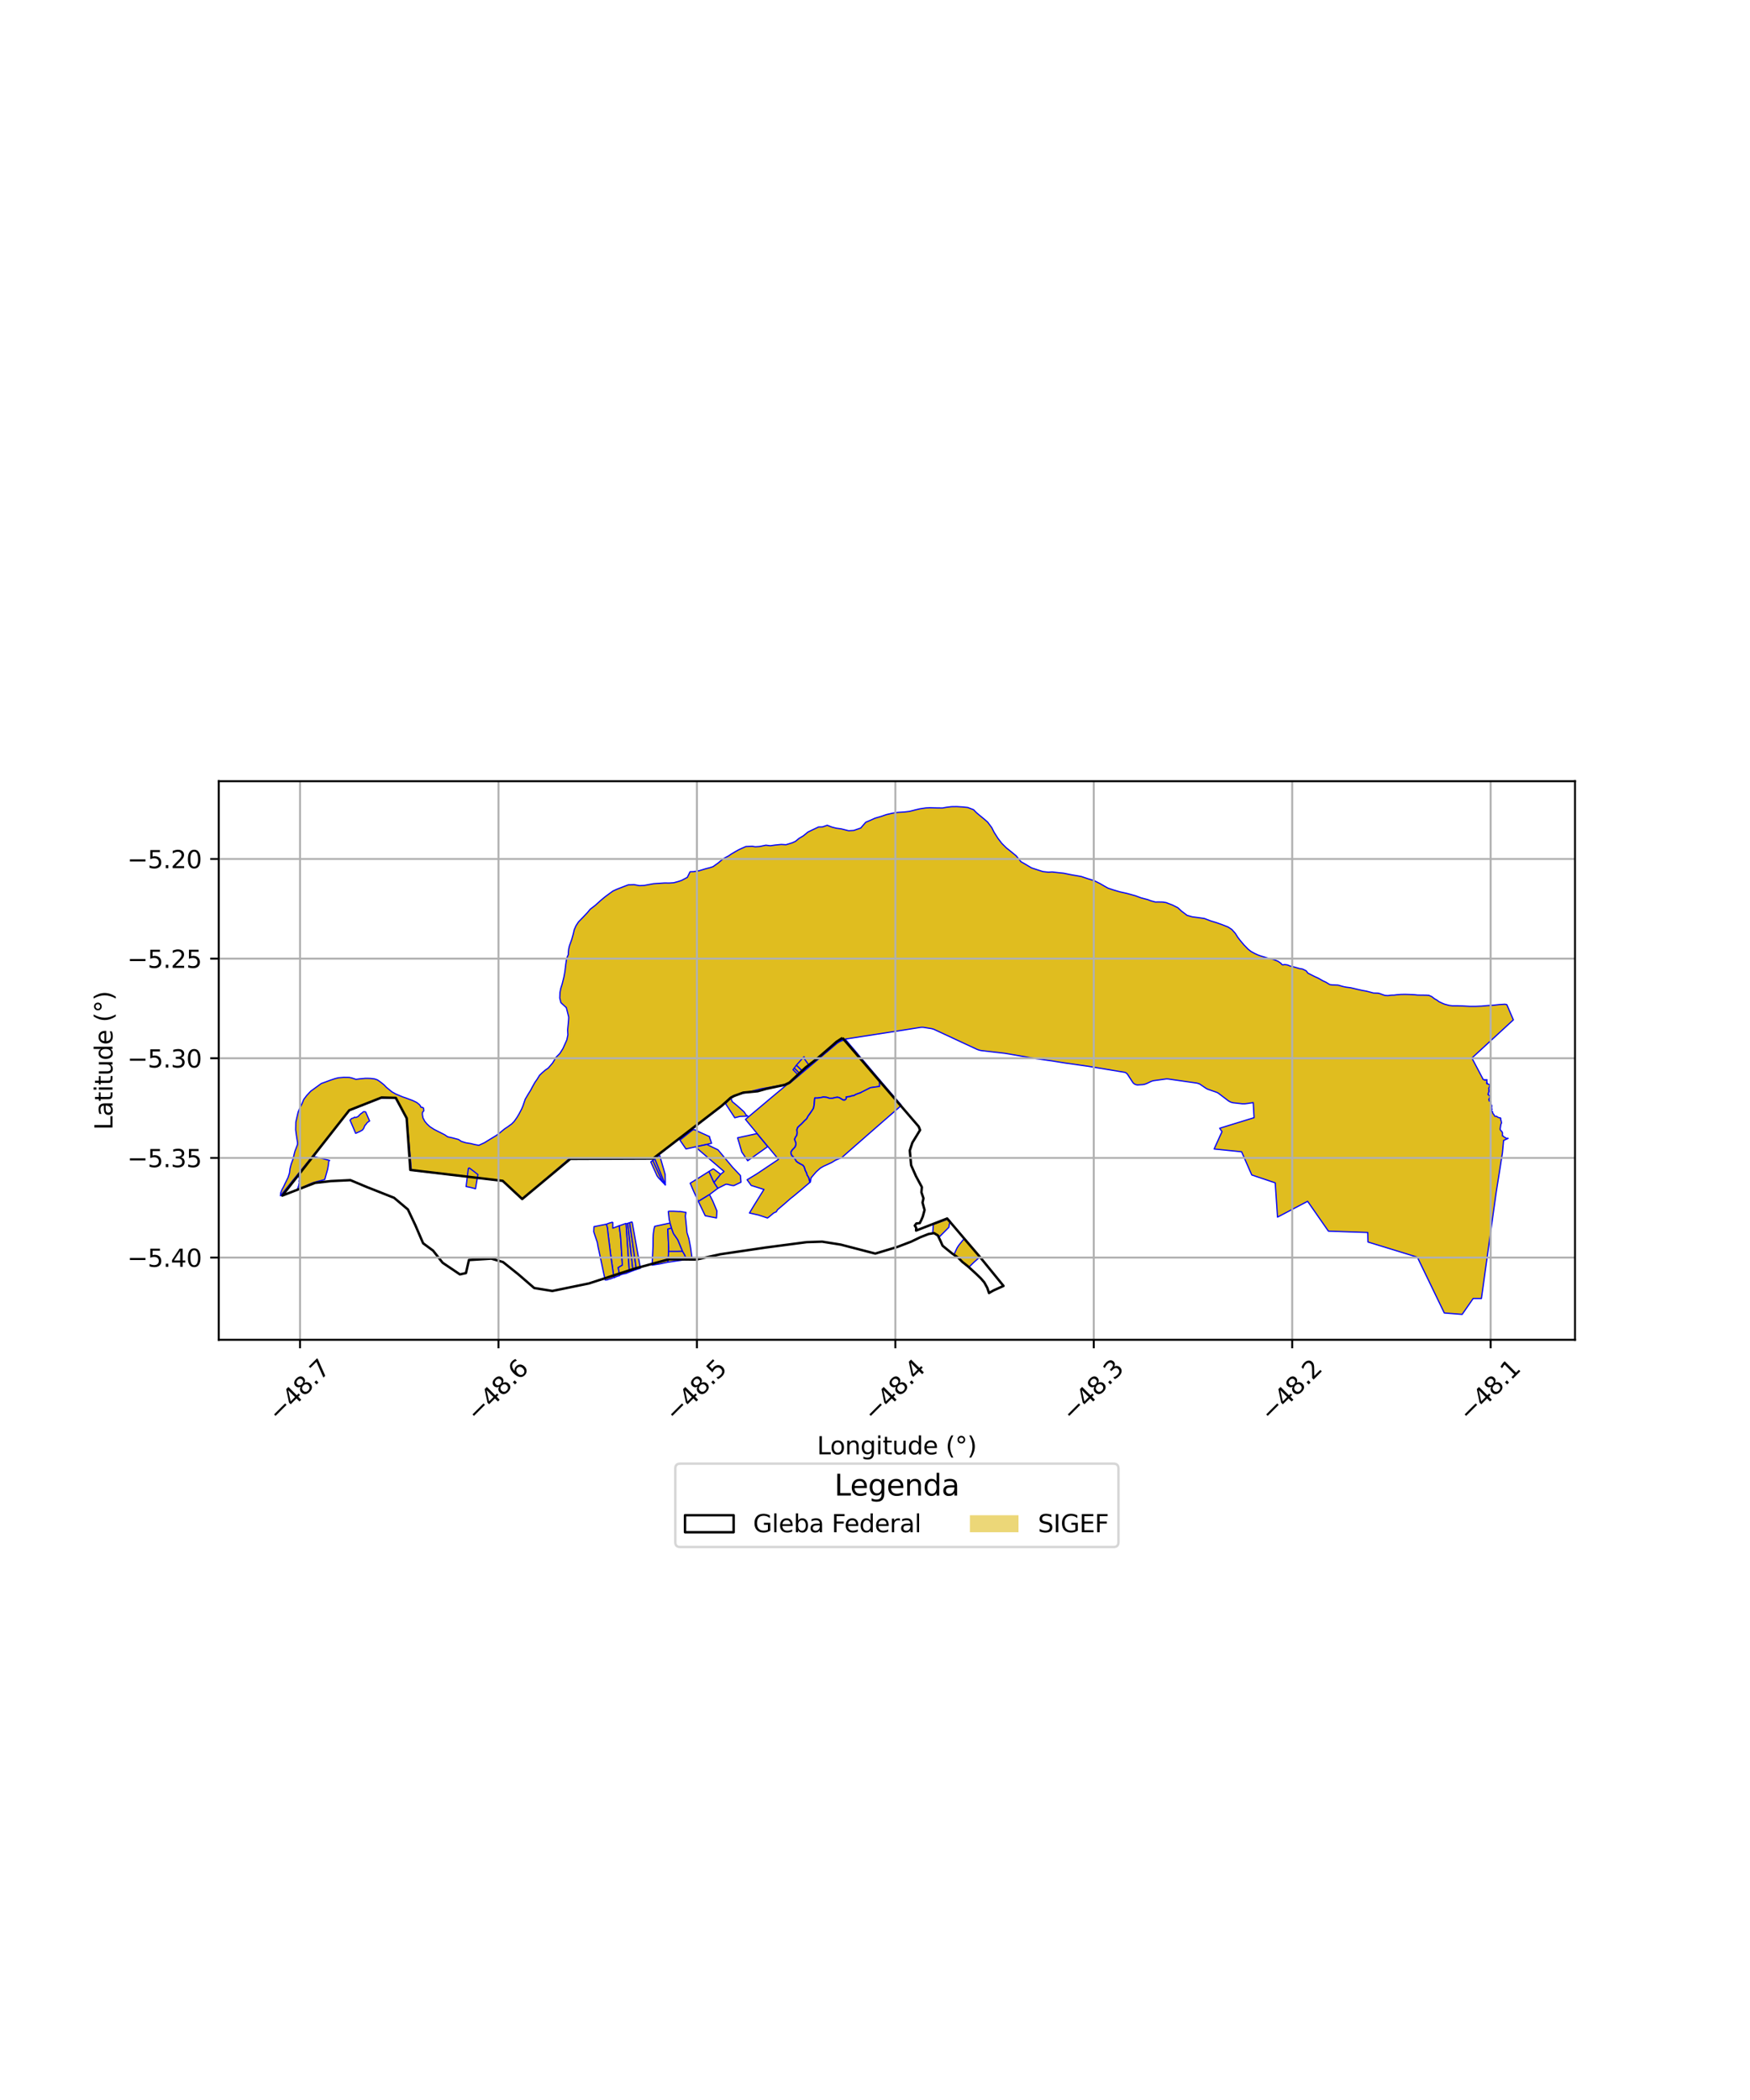 <?xml version="1.0" encoding="utf-8" standalone="no"?>
<!DOCTYPE svg PUBLIC "-//W3C//DTD SVG 1.1//EN"
  "http://www.w3.org/Graphics/SVG/1.1/DTD/svg11.dtd">
<svg xmlns:xlink="http://www.w3.org/1999/xlink" width="720pt" height="864pt" viewBox="0 0 720 864" xmlns="http://www.w3.org/2000/svg" version="1.1">
 <defs>
  <style type="text/css">*{stroke-linejoin: round; stroke-linecap: butt}</style>
 </defs>
 <g id="figure_1">
  <g id="patch_1">
   <path d="M 0 864 
L 720 864 
L 720 0 
L 0 0 
z
" style="fill: #ffffff"/>
  </g>
  <g id="axes_1">
   <g id="patch_2">
    <path d="M 90 551.232 
L 648 551.232 
L 648 321.408 
L 90 321.408 
z
" style="fill: #ffffff"/>
   </g>
   <g id="PatchCollection_1">
    <path d="M 128.572 475.676 
L 130.335 476.114 
L 135.613 477.432 
L 135.223 477.872 
L 135.175 478.776 
L 134.817 480.986 
L 133.761 484.726 
L 133.623 485.24 
L 133.452 485.292 
L 133.261 485.435 
L 132.937 485.505 
L 132.628 485.563 
L 132.327 485.653 
L 132.057 485.726 
L 131.761 485.781 
L 131.463 485.862 
L 131.169 485.939 
L 130.852 486.005 
L 130.579 486.057 
L 130.275 486.159 
L 130.018 486.223 
L 129.769 486.321 
L 129.455 486.39 
L 129.141 486.487 
L 128.845 486.568 
L 128.589 486.654 
L 128.325 486.779 
L 128.03 486.889 
L 127.754 487.014 
L 127.477 487.133 
L 127.205 487.255 
L 126.891 487.383 
L 126.615 487.501 
L 126.369 487.619 
L 126.061 487.776 
L 125.753 487.898 
L 125.544 488.002 
L 125.235 488.148 
L 124.972 488.298 
L 124.7 488.42 
L 124.436 488.526 
L 124.169 488.627 
L 123.906 488.786 
L 123.596 488.877 
L 123.305 488.99 
L 123.023 489.109 
L 122.761 489.224 
L 122.443 489.328 
L 122.334 489.302 
L 122.454 488.997 
L 122.58 488.672 
L 122.677 488.428 
L 122.786 488.129 
L 122.875 487.829 
L 122.969 487.507 
L 123.006 487.195 
L 123.052 486.91 
L 123.183 486.641 
L 123.144 486.304 
L 123.033 486.054 
L 123.095 485.726 
L 123.138 485.49 
L 123.206 485.255 
L 123.18 484.964 
L 123.127 484.664 
L 123.027 484.412 
L 122.982 484.174 
L 122.937 483.912 
L 122.462 483.8 
L 122.031 483.696 
L 128.572 475.676 
" clip-path="url(#p1934482444)" style="fill: #e0bd1f; stroke: #0000ff; stroke-width: 0.5"/>
    <path d="M 252.131 502.822 
L 252.128 505.298 
L 254.78 504.314 
L 255.254 508.271 
L 255.412 509.976 
L 255.968 519.214 
L 256.034 520.527 
L 254.358 521.526 
L 254.912 524.62 
L 254.966 524.834 
L 254.453 524.93 
L 253.868 525.147 
L 253.072 525.442 
L 252.779 525.646 
L 252.748 525.576 
L 252.375 524.158 
L 252.358 524.063 
L 251.281 516.597 
L 250.071 506.824 
L 250.082 506.733 
L 249.905 505.146 
L 249.445 503.682 
L 250.693 503.207 
L 250.959 503.132 
L 252.131 502.822 
" clip-path="url(#p1934482444)" style="fill: #e0bd1f; stroke: #0000ff; stroke-width: 0.5"/>
    <path d="M 257.576 503.34 
L 257.591 503.533 
L 257.894 507.98 
L 258.957 523.36 
L 257.499 523.953 
L 256.453 524.134 
L 254.912 524.62 
L 254.358 521.526 
L 256.034 520.527 
L 255.968 519.214 
L 255.412 509.976 
L 255.254 508.271 
L 254.78 504.314 
L 256.761 503.62 
L 256.847 503.587 
L 256.924 503.56 
L 257.576 503.34 
" clip-path="url(#p1934482444)" style="fill: #e0bd1f; stroke: #0000ff; stroke-width: 0.5"/>
    <path d="M 258.276 503.317 
L 260.426 522.797 
L 258.957 523.36 
L 257.591 503.533 
L 258.276 503.317 
" clip-path="url(#p1934482444)" style="fill: #e0bd1f; stroke: #0000ff; stroke-width: 0.5"/>
    <path d="M 259.065 503.049 
L 261.826 522.284 
L 260.426 522.797 
L 258.276 503.317 
L 259.065 503.049 
" clip-path="url(#p1934482444)" style="fill: #e0bd1f; stroke: #0000ff; stroke-width: 0.5"/>
    <path d="M 260.078 502.7 
L 263.464 521.786 
L 261.826 522.284 
L 259.065 503.049 
L 260.078 502.7 
" clip-path="url(#p1934482444)" style="fill: #e0bd1f; stroke: #0000ff; stroke-width: 0.5"/>
    <path d="M 268.579 477.41 
L 272.504 486.066 
L 272.612 486.188 
L 273.416 486.916 
L 273.696 487.465 
L 270.975 484.649 
L 270.311 483.743 
L 269.254 481.366 
L 267.753 478.05 
L 268.579 477.41 
" clip-path="url(#p1934482444)" style="fill: #e0bd1f; stroke: #0000ff; stroke-width: 0.5"/>
    <path d="M 275.684 503.19 
L 276.188 504.878 
L 276.285 505.278 
L 274.749 505.697 
L 274.968 510.404 
L 275.122 513.494 
L 275.101 514.661 
L 275.087 514.876 
L 274.936 517.277 
L 274.886 518.418 
L 274.813 519.307 
L 271.563 519.995 
L 268.846 520.421 
L 268.286 520.502 
L 268.536 515.671 
L 268.666 512.581 
L 268.693 509.338 
L 268.777 507.836 
L 268.823 507.327 
L 269.078 505.617 
L 269.162 505.245 
L 269.382 504.535 
L 275.684 503.19 
" clip-path="url(#p1934482444)" style="fill: #e0bd1f; stroke: #0000ff; stroke-width: 0.5"/>
    <path d="M 269.415 476.766 
L 273.719 487.468 
L 273.696 487.465 
L 273.416 486.916 
L 272.612 486.188 
L 272.504 486.066 
L 268.579 477.41 
L 269.415 476.766 
" clip-path="url(#p1934482444)" style="fill: #e0bd1f; stroke: #0000ff; stroke-width: 0.5"/>
    <path d="M 271.375 475.238 
L 273.67 483.243 
L 273.733 486.16 
L 273.719 487.468 
L 269.415 476.766 
L 271.375 475.238 
" clip-path="url(#p1934482444)" style="fill: #e0bd1f; stroke: #0000ff; stroke-width: 0.5"/>
    <path d="M 276.285 505.278 
L 277.07 507.485 
L 278.885 510.096 
L 280.713 514.558 
L 280.844 514.85 
L 275.087 514.876 
L 275.101 514.661 
L 275.122 513.494 
L 274.968 510.404 
L 274.749 505.697 
L 276.285 505.278 
" clip-path="url(#p1934482444)" style="fill: #e0bd1f; stroke: #0000ff; stroke-width: 0.5"/>
    <path d="M 280.844 514.85 
L 281.634 516.196 
L 282.48 518.25 
L 281.963 518.258 
L 274.813 519.307 
L 274.886 518.418 
L 274.936 517.277 
L 275.087 514.876 
L 280.844 514.85 
" clip-path="url(#p1934482444)" style="fill: #e0bd1f; stroke: #0000ff; stroke-width: 0.5"/>
    <path d="M 285.49 464.697 
L 288.258 465.983 
L 291.954 467.645 
L 291.922 467.914 
L 292.253 468.902 
L 292.766 470.374 
L 290.735 470.82 
L 287.786 471.489 
L 286.114 471.844 
L 282.229 472.711 
L 279.724 469.063 
L 284.79 465.037 
L 285.49 464.697 
" clip-path="url(#p1934482444)" style="fill: #e0bd1f; stroke: #0000ff; stroke-width: 0.5"/>
    <path d="M 291.696 481.973 
L 293.742 486.471 
L 295.357 488.896 
L 291.905 491.486 
L 287.317 494.29 
L 286.962 493.52 
L 286.562 492.619 
L 286.052 491.543 
L 285.578 490.563 
L 285.079 489.422 
L 284.584 488.242 
L 284.271 487.476 
L 283.955 486.825 
L 291.696 481.973 
" clip-path="url(#p1934482444)" style="fill: #e0bd1f; stroke: #0000ff; stroke-width: 0.5"/>
    <path d="M 290.844 470.877 
L 295.413 473.084 
L 299.283 477.701 
L 301.393 480.229 
L 304.638 483.65 
L 304.869 486.388 
L 301.963 487.783 
L 301.131 487.729 
L 299.285 487.261 
L 298.646 487.232 
L 295.357 488.896 
L 293.742 486.471 
L 296.471 483.128 
L 297.892 481.987 
L 289.407 474.707 
L 287.94 473.452 
L 286.175 471.849 
L 290.844 470.877 
" clip-path="url(#p1934482444)" style="fill: #e0bd1f; stroke: #0000ff; stroke-width: 0.5"/>
    <path d="M 291.905 491.486 
L 293.212 494.051 
L 294.962 498.23 
L 294.784 501.107 
L 290.145 500.196 
L 287.317 494.29 
L 291.905 491.486 
" clip-path="url(#p1934482444)" style="fill: #e0bd1f; stroke: #0000ff; stroke-width: 0.5"/>
    <path d="M 293.475 480.861 
L 296.471 483.128 
L 293.742 486.471 
L 291.696 481.973 
L 293.475 480.861 
" clip-path="url(#p1934482444)" style="fill: #e0bd1f; stroke: #0000ff; stroke-width: 0.5"/>
    <path d="M 300.713 451.765 
L 301.225 453.21 
L 303.334 454.95 
L 306.161 457.48 
L 306.942 458.685 
L 307.665 459.208 
L 304.447 459.328 
L 302.309 459.877 
L 298.5 454.084 
L 299.76 452.72 
L 300.713 451.765 
" clip-path="url(#p1934482444)" style="fill: #e0bd1f; stroke: #0000ff; stroke-width: 0.5"/>
    <path d="M 311.448 466.383 
L 315.862 471.746 
L 307.625 477.566 
L 305.184 473.961 
L 303.471 468.121 
L 311.448 466.383 
" clip-path="url(#p1934482444)" style="fill: #e0bd1f; stroke: #0000ff; stroke-width: 0.5"/>
    <path d="M 274.919 498.338 
L 277.277 498.343 
L 279.697 498.468 
L 279.676 498.407 
L 282.231 498.825 
L 281.965 500.308 
L 282.098 501.53 
L 282.404 504.447 
L 282.651 507.15 
L 283.433 509.645 
L 284.143 513.436 
L 284.747 517.854 
L 283.575 518.09 
L 282.48 518.25 
L 281.634 516.196 
L 280.844 514.85 
L 280.713 514.558 
L 278.885 510.096 
L 277.07 507.485 
L 276.285 505.278 
L 276.188 504.878 
L 275.684 503.19 
L 275.557 502.614 
L 275.318 501.775 
L 274.978 498.744 
L 274.919 498.338 
" clip-path="url(#p1934482444)" style="fill: #e0bd1f; stroke: #0000ff; stroke-width: 0.5"/>
    <path d="M 393.646 331.855 
L 396.264 332.013 
L 398.17 332.224 
L 400.545 333.132 
L 401.761 334.379 
L 403.076 335.483 
L 404.69 336.803 
L 406.322 338.202 
L 408.036 340.512 
L 408.991 342.41 
L 410.588 344.92 
L 412.191 347.008 
L 414.064 348.859 
L 416.04 350.44 
L 418.077 352.11 
L 420.052 354.528 
L 421.987 355.638 
L 424.403 357.074 
L 426.85 357.873 
L 429.099 358.601 
L 431.339 358.84 
L 432.877 358.744 
L 435.03 358.994 
L 437.694 359.278 
L 441.216 359.991 
L 442.866 360.267 
L 444.881 360.626 
L 447.595 361.532 
L 450.171 362.324 
L 452.643 363.564 
L 454.222 364.483 
L 455.87 365.409 
L 457.966 366.11 
L 460.777 366.935 
L 463.663 367.579 
L 467.122 368.531 
L 469.437 369.393 
L 472.216 370.115 
L 473.55 370.63 
L 475.347 371.12 
L 476.664 371.092 
L 478.379 371.134 
L 479.753 371.348 
L 480.933 371.8 
L 482.35 372.336 
L 484.629 373.487 
L 486.053 374.814 
L 488.409 376.6 
L 490.531 377.208 
L 492.81 377.509 
L 495.513 377.891 
L 498.119 378.884 
L 500.456 379.599 
L 502.788 380.417 
L 505.259 381.389 
L 506.815 382.417 
L 508.245 384.006 
L 509.189 385.524 
L 510.167 386.828 
L 511.747 388.709 
L 513.549 390.559 
L 514.74 391.488 
L 516.189 392.27 
L 517.58 392.918 
L 518.874 393.373 
L 520.194 393.755 
L 521.797 394.253 
L 523.773 394.71 
L 525.791 395.483 
L 527.079 396.388 
L 527.314 396.757 
L 527.866 397.014 
L 528.091 396.926 
L 528.517 396.854 
L 529.648 397.004 
L 530.961 397.515 
L 532.547 397.88 
L 534.777 398.52 
L 535.878 398.694 
L 537.377 399.403 
L 538.14 400.393 
L 539.49 401.064 
L 540.913 401.792 
L 542.451 402.482 
L 544.14 403.463 
L 545.514 404.107 
L 547.074 405.057 
L 548.062 405.213 
L 550.532 405.308 
L 552.543 405.883 
L 553.87 406.148 
L 555.646 406.375 
L 557.124 406.712 
L 558.853 407.129 
L 560.381 407.469 
L 562.088 407.771 
L 563.29 408.067 
L 565.048 408.551 
L 566.928 408.6 
L 567.731 408.806 
L 568.633 409.146 
L 569.406 409.416 
L 570.007 409.558 
L 571.026 409.622 
L 572.355 409.44 
L 573.606 409.415 
L 574.715 409.269 
L 576.278 409.142 
L 578.039 409.106 
L 579.931 409.156 
L 581.803 409.25 
L 583.221 409.397 
L 584.859 409.423 
L 586.665 409.436 
L 587.865 409.507 
L 589.057 410.027 
L 590.208 410.929 
L 591.211 411.481 
L 592.057 412.126 
L 593.69 412.888 
L 594.464 413.183 
L 596.289 413.659 
L 597.552 413.819 
L 599.653 413.819 
L 601.751 413.893 
L 604.803 414.05 
L 607.026 414.051 
L 609.602 413.947 
L 612.149 413.714 
L 614.236 413.594 
L 616.9 413.304 
L 619.171 413.165 
L 619.953 413.33 
L 622.636 419.602 
L 605.578 435.309 
L 610.102 443.868 
L 610.097 443.993 
L 610.387 444.21 
L 610.794 444.275 
L 610.941 444.179 
L 610.977 444.466 
L 611.439 444.225 
L 611.81 444.251 
L 611.737 444.606 
L 611.695 444.949 
L 611.873 445.211 
L 611.573 445.489 
L 611.828 445.608 
L 611.709 445.772 
L 611.749 445.91 
L 612.019 445.758 
L 612.023 445.978 
L 612.169 445.998 
L 612.994 446.295 
L 612.939 446.568 
L 612.804 446.986 
L 612.763 447.322 
L 612.502 447.689 
L 612.481 447.978 
L 612.709 448.424 
L 612.484 448.745 
L 612.687 449.101 
L 612.476 449.384 
L 612.368 449.542 
L 612.47 449.914 
L 612.177 450.054 
L 612.306 450.452 
L 612.9 450.737 
L 613.075 451.316 
L 612.786 451.953 
L 612.542 452.262 
L 612.618 452.623 
L 612.75 453.021 
L 612.902 452.791 
L 613.058 453.179 
L 613.364 453.266 
L 613.25 453.481 
L 613.364 453.781 
L 613.291 454.263 
L 613.519 454.32 
L 613.311 454.756 
L 613.656 454.689 
L 613.792 454.899 
L 613.647 455.137 
L 613.761 455.507 
L 613.573 455.819 
L 613.641 456.072 
L 613.885 456.35 
L 613.673 456.621 
L 613.621 457.115 
L 613.914 457.256 
L 614.129 457.535 
L 614.142 457.971 
L 614.419 458.359 
L 614.678 458.563 
L 614.759 458.916 
L 614.934 459.183 
L 615.228 459.306 
L 615.578 459.22 
L 615.904 459.416 
L 616.381 459.729 
L 616.952 459.912 
L 617.307 459.913 
L 617.483 460.255 
L 617.443 460.518 
L 617.4 460.765 
L 617.653 461.122 
L 617.665 461.475 
L 617.796 462.042 
L 617.608 462.299 
L 617.436 462.955 
L 617.206 464.524 
L 617.32 464.948 
L 617.633 465.269 
L 617.892 465.541 
L 618.162 466.031 
L 618.167 466.205 
L 618.151 467.332 
L 618.443 467.387 
L 618.698 467.672 
L 618.958 467.897 
L 619.313 468.03 
L 619.668 468.269 
L 620.044 468.556 
L 620.251 468.305 
L 620.49 468.363 
L 618.614 469.221 
L 618.149 474.291 
L 615.487 491.152 
L 609.498 534.232 
L 606.104 534.234 
L 601.564 540.785 
L 594.228 540.199 
L 583.13 517.234 
L 562.83 511.013 
L 562.721 507.08 
L 546.542 506.524 
L 537.989 494.247 
L 525.602 500.759 
L 524.665 486.659 
L 515.014 483.417 
L 510.824 473.871 
L 499.522 472.733 
L 502.759 465.594 
L 501.812 464.191 
L 515.976 459.838 
L 515.618 453.645 
L 513.346 453.991 
L 512.153 454.143 
L 511.032 454.131 
L 507.21 453.694 
L 506.293 453.421 
L 505.493 452.987 
L 501.196 449.729 
L 500.66 449.447 
L 496.761 448.087 
L 496.018 447.658 
L 493.574 445.992 
L 492.535 445.639 
L 480.685 443.934 
L 479.879 443.896 
L 474.463 444.644 
L 473.671 444.896 
L 471.734 445.823 
L 470.882 446.116 
L 470.234 446.231 
L 467.949 446.374 
L 467.22 446.225 
L 466.625 445.915 
L 466.147 445.47 
L 463.84 441.918 
L 463.368 441.468 
L 462.823 441.199 
L 447.745 438.705 
L 437.644 437.272 
L 433.001 436.519 
L 426.522 435.6 
L 413.404 433.361 
L 403.677 432.234 
L 402.878 432.057 
L 402.062 431.779 
L 384.155 423.458 
L 383.24 423.215 
L 379.763 422.658 
L 378.902 422.678 
L 347.152 427.603 
L 346.023 427.946 
L 345.03 428.432 
L 344.204 428.979 
L 325.107 445.11 
L 324.412 445.591 
L 323.46 446.036 
L 322.784 446.232 
L 313.752 447.856 
L 312.628 448.08 
L 309.469 448.898 
L 302.321 450.635 
L 301.676 450.839 
L 300.795 451.287 
L 300.063 451.884 
L 297.614 454.542 
L 297.004 455.1 
L 268.931 476.715 
L 234.215 476.706 
L 215.086 493.27 
L 206.925 485.921 
L 169.238 481.476 
L 167.391 459.801 
L 162.538 451.682 
L 156.584 451.841 
L 143.75 456.946 
L 115.364 491.979 
L 115.493 490.747 
L 116.002 489.476 
L 116.715 488.167 
L 117.416 486.675 
L 118.521 484.441 
L 119.083 482.69 
L 119.332 480.774 
L 119.773 479.014 
L 120.54 476.933 
L 121.21 474.133 
L 121.378 473.557 
L 122.371 470.948 
L 122.439 470.22 
L 121.947 467.136 
L 121.645 464.842 
L 121.712 461.66 
L 122.649 457.591 
L 123.152 456.318 
L 124.307 453.974 
L 124.96 452.349 
L 126.199 450.708 
L 127.857 448.933 
L 130.1 447.308 
L 132.194 445.784 
L 133.969 445.147 
L 135.945 444.41 
L 137.753 443.807 
L 139.177 443.439 
L 141.421 443.254 
L 143.748 443.287 
L 144.736 443.505 
L 146.442 444.071 
L 147.868 443.888 
L 148.974 443.783 
L 150.253 443.655 
L 151.238 443.649 
L 152.544 443.7 
L 154.157 443.903 
L 155.261 444.288 
L 156.105 444.856 
L 156.995 445.522 
L 158.04 446.371 
L 158.978 447.356 
L 159.865 448.079 
L 161.23 449.206 
L 162.808 450.091 
L 164.604 450.852 
L 165.652 451.284 
L 167.044 451.757 
L 168.505 452.314 
L 169.839 452.803 
L 171.438 453.58 
L 172.474 454.396 
L 173.014 455.036 
L 173.023 455.304 
L 173.281 455.568 
L 173.798 455.603 
L 174.253 455.904 
L 174.393 456.993 
L 173.816 457.668 
L 173.783 458.589 
L 174.038 459.953 
L 174.775 461.352 
L 175.728 462.483 
L 176.885 463.55 
L 178.615 464.673 
L 180.556 465.658 
L 182.927 466.859 
L 184.217 467.732 
L 186.036 468.123 
L 188.584 468.789 
L 189.859 469.618 
L 191.683 470.172 
L 193.77 470.506 
L 195.192 470.874 
L 196.993 471.214 
L 199.322 470.138 
L 201.302 468.913 
L 204.031 467.264 
L 205.312 466.356 
L 206.383 465.447 
L 207.7 464.388 
L 208.829 463.645 
L 210.5 462.437 
L 211.572 461.35 
L 212.738 459.677 
L 213.61 458.199 
L 214.615 456.279 
L 215.174 454.947 
L 216.098 452.239 
L 217.374 450.06 
L 218.309 448.582 
L 219.108 447.053 
L 220.064 445.354 
L 220.989 444.033 
L 221.975 442.428 
L 223.027 441.401 
L 224.325 440.285 
L 225.588 439.411 
L 227.37 437.325 
L 228.781 434.982 
L 230.336 433.425 
L 231.583 431.449 
L 232.365 429.737 
L 233.214 427.834 
L 233.643 425.763 
L 233.534 423.774 
L 233.776 421.359 
L 233.943 419.509 
L 233.982 418.432 
L 233.005 414.577 
L 230.772 412.524 
L 230.292 410.593 
L 230.383 408.382 
L 230.713 406.698 
L 231.284 404.868 
L 231.976 402.11 
L 232.414 399.789 
L 232.767 396.857 
L 233.072 394.746 
L 233.406 393.672 
L 233.824 392.737 
L 233.833 391.851 
L 233.971 390.474 
L 234.275 389.166 
L 235.233 386.49 
L 235.847 384.312 
L 236.264 382.51 
L 236.952 380.917 
L 238.006 379.294 
L 240.003 377.249 
L 241.667 375.486 
L 242.831 374.081 
L 244.971 372.43 
L 247.162 370.448 
L 249.032 368.897 
L 250.764 367.622 
L 252.19 366.587 
L 253.983 365.782 
L 256.431 364.832 
L 258.48 364.062 
L 260.788 363.961 
L 263.09 364.387 
L 265.011 364.3 
L 266.863 363.956 
L 268.831 363.592 
L 271.264 363.424 
L 273.473 363.275 
L 275.289 363.309 
L 277.158 363.19 
L 279.105 362.67 
L 280.387 362.239 
L 282.788 360.966 
L 283.903 358.669 
L 285.307 358.636 
L 287.647 358.244 
L 290.259 357.453 
L 292.124 356.975 
L 293.359 356.567 
L 295.466 355.067 
L 296.735 353.999 
L 298.02 353.033 
L 299.749 352.154 
L 300.988 351.291 
L 302.681 350.315 
L 303.899 349.629 
L 304.911 349.154 
L 306.873 348.286 
L 309.482 348.186 
L 310.75 348.38 
L 312.519 348.27 
L 315.109 347.738 
L 316.951 347.965 
L 319.004 347.669 
L 321.421 347.427 
L 323.384 347.543 
L 325.954 346.752 
L 327.295 346.132 
L 328.739 344.94 
L 330.528 343.871 
L 332.411 342.328 
L 334.469 341.33 
L 336.742 340.255 
L 338.374 340.218 
L 340.347 339.538 
L 342.239 340.277 
L 344.038 340.734 
L 346.128 341.021 
L 349.138 341.786 
L 351.271 341.666 
L 354.151 340.662 
L 355.058 339.602 
L 356.181 338.302 
L 358.189 337.446 
L 359.966 336.643 
L 362.498 335.906 
L 364.674 335.149 
L 367.233 334.57 
L 369.216 334.251 
L 372.059 334.076 
L 374.216 333.81 
L 376.745 333.173 
L 378.474 332.774 
L 380.83 332.415 
L 382.559 332.321 
L 385.063 332.398 
L 387.793 332.432 
L 389.295 332.15 
L 391.452 331.886 
L 393.646 331.855 
" clip-path="url(#p1934482444)" style="fill: #e0bd1f; stroke: #0000ff; stroke-width: 0.5"/>
    <path d="M 249.445 503.682 
L 249.905 505.146 
L 250.082 506.733 
L 250.071 506.824 
L 251.281 516.597 
L 252.358 524.063 
L 252.375 524.158 
L 252.748 525.576 
L 252.779 525.646 
L 252.238 525.714 
L 251.144 526.17 
L 250.438 526.323 
L 249.752 526.593 
L 248.968 526.615 
L 246.383 514.463 
L 246.069 513.022 
L 245.746 511.176 
L 244.721 508.132 
L 244.283 506.785 
L 244.328 505.788 
L 244.382 504.679 
L 249.445 503.682 
" clip-path="url(#p1934482444)" style="fill: #e0bd1f; stroke: #0000ff; stroke-width: 0.5"/>
    <path d="M 347.945 427.764 
L 350.025 430.238 
L 350.805 431.15 
L 351.746 432.245 
L 352.778 433.48 
L 353.87 434.838 
L 355.286 436.465 
L 355.9 437.168 
L 356.719 438.141 
L 357.331 438.861 
L 357.814 439.435 
L 358.287 439.998 
L 358.36 440.086 
L 359.367 441.27 
L 360.037 442.066 
L 360.679 442.816 
L 361.278 443.505 
L 361.878 444.243 
L 361.888 446.985 
L 358.106 447.512 
L 354.476 449.35 
L 354.001 449.563 
L 352.981 449.892 
L 352.026 450.278 
L 351.288 450.721 
L 350.473 450.821 
L 349.691 451.094 
L 348.874 451.184 
L 348.075 451.333 
L 348.17 451.876 
L 347.938 452.258 
L 347.458 452.574 
L 346.894 452.525 
L 346.215 452.105 
L 345.358 451.584 
L 344.548 451.377 
L 343.63 451.513 
L 342.542 451.793 
L 341.292 451.81 
L 340.07 451.413 
L 338.736 451.295 
L 337.496 451.571 
L 336.332 451.711 
L 335.223 451.708 
L 335.128 451.931 
L 334.917 454.63 
L 334.644 455.971 
L 334.004 456.963 
L 333.209 458.123 
L 332.429 459.185 
L 331.85 460.277 
L 331.007 461.054 
L 330.294 461.8 
L 329.582 462.529 
L 329.002 463.026 
L 328.17 463.825 
L 327.819 464.794 
L 327.935 466.039 
L 327.77 467.11 
L 327.258 467.837 
L 326.89 468.673 
L 327.041 469.277 
L 327.388 470.104 
L 327.421 470.893 
L 327.175 471.732 
L 326.581 472.441 
L 325.934 473.088 
L 325.366 474.007 
L 325.433 474.612 
L 325.684 475.347 
L 326.399 476.029 
L 327.176 477.038 
L 327.641 477.852 
L 328.292 478.319 
L 329.138 478.817 
L 330.279 479.412 
L 330.788 480.036 
L 331.068 480.828 
L 331.301 481.609 
L 331.798 482.536 
L 332.014 483.399 
L 332.696 484.498 
L 333.193 486.454 
L 332.708 486.904 
L 331.134 488.222 
L 330.165 489.071 
L 329.621 489.531 
L 328.299 490.63 
L 326.435 492.178 
L 325.239 493.109 
L 322.509 495.515 
L 322.324 495.66 
L 319.884 497.734 
L 319.546 498.302 
L 319.379 498.585 
L 318.333 499.047 
L 316.472 500.604 
L 315.763 501.129 
L 312.116 499.904 
L 308.35 499.065 
L 309.613 496.951 
L 310.373 495.696 
L 314.309 489.375 
L 312.29 488.742 
L 309.06 487.721 
L 308.712 487.235 
L 307.371 485.402 
L 307.532 485.297 
L 309.278 484.241 
L 311.265 483.035 
L 320.307 476.994 
L 319.047 475.482 
L 315.916 471.698 
L 315.789 471.545 
L 311.504 466.365 
L 309.991 464.529 
L 308.25 462.425 
L 306.708 460.554 
L 307.984 459.476 
L 310.282 457.545 
L 314.59 453.92 
L 315.506 453.152 
L 316.757 452.095 
L 319.497 449.804 
L 323.615 446.376 
L 324.577 445.882 
L 325.307 445.375 
L 344.402 429.247 
L 345.194 428.722 
L 346.144 428.258 
L 347.247 427.923 
L 347.945 427.764 
" clip-path="url(#p1934482444)" style="fill: #e0bd1f; stroke: #0000ff; stroke-width: 0.5"/>
    <path d="M 192.939 480.431 
L 194.511 481.594 
L 196.634 483.246 
L 195.642 489.081 
L 193.71 488.579 
L 191.769 488.176 
L 191.831 487.68 
L 191.981 486.449 
L 192.341 483.477 
L 192.679 480.84 
L 192.939 480.431 
" clip-path="url(#p1934482444)" style="fill: #e0bd1f; stroke: #0000ff; stroke-width: 0.5"/>
    <path d="M 361.878 444.243 
L 362.406 444.855 
L 363.067 445.641 
L 363.831 446.52 
L 364.74 447.585 
L 366.169 449.263 
L 367.508 450.815 
L 368.825 452.379 
L 370.245 454.041 
L 370.833 454.746 
L 369.652 455.864 
L 368.294 457.046 
L 366.98 458.19 
L 365.659 459.336 
L 364.249 460.563 
L 362.916 461.73 
L 361.834 462.673 
L 360.549 463.791 
L 359.231 464.944 
L 356.566 467.27 
L 353.798 469.701 
L 352.257 471.047 
L 350.281 472.786 
L 346.464 476.142 
L 346.231 476.332 
L 343.812 477.307 
L 342.179 478.3 
L 338.768 479.877 
L 337.504 480.609 
L 335.908 482.048 
L 335.671 482.29 
L 333.977 484.272 
L 333.708 484.578 
L 333.373 486.413 
L 332.751 484.447 
L 332.082 483.369 
L 331.867 482.509 
L 331.369 481.58 
L 331.138 480.805 
L 330.853 480 
L 330.326 479.353 
L 329.174 478.752 
L 328.332 478.257 
L 327.697 477.801 
L 327.237 476.996 
L 326.453 475.979 
L 325.747 475.306 
L 325.505 474.596 
L 325.442 474.024 
L 325.992 473.135 
L 326.635 472.491 
L 327.241 471.768 
L 327.495 470.902 
L 327.461 470.088 
L 327.111 469.254 
L 326.968 468.68 
L 327.322 467.873 
L 327.84 467.138 
L 328.009 466.041 
L 327.894 464.804 
L 328.233 463.867 
L 329.051 463.081 
L 329.632 462.583 
L 330.346 461.852 
L 331.058 461.107 
L 331.909 460.323 
L 332.492 459.224 
L 333.269 458.166 
L 334.064 457.006 
L 334.716 455.986 
L 334.99 454.641 
L 335.2 451.949 
L 335.271 451.782 
L 336.337 451.785 
L 337.508 451.644 
L 338.741 451.37 
L 340.055 451.486 
L 341.281 451.884 
L 342.552 451.867 
L 343.644 451.586 
L 344.544 451.452 
L 345.329 451.653 
L 346.177 452.168 
L 346.87 452.598 
L 347.476 452.651 
L 347.992 452.31 
L 348.251 451.886 
L 348.171 451.391 
L 348.882 451.258 
L 349.704 451.168 
L 350.485 450.895 
L 351.312 450.792 
L 352.059 450.344 
L 353.006 449.962 
L 354.033 449.631 
L 354.476 449.35 
L 358.106 447.512 
L 361.888 446.985 
L 361.878 444.243 
" clip-path="url(#p1934482444)" style="fill: #e0bd1f; stroke: #0000ff; stroke-width: 0.5"/>
    <path d="M 149.653 457.386 
L 150.072 457.41 
L 150.436 457.478 
L 152.062 461.195 
L 152.018 461.224 
L 151.854 461.34 
L 151.49 461.58 
L 151.176 461.808 
L 150.971 462.038 
L 150.714 462.39 
L 150.5 462.695 
L 150.172 463.004 
L 150.06 463.188 
L 149.955 463.444 
L 149.651 464.177 
L 149.552 464.364 
L 149.343 464.629 
L 149.182 464.85 
L 149.013 465.003 
L 148.782 465.12 
L 148.472 465.285 
L 148.126 465.494 
L 147.883 465.607 
L 147.546 465.752 
L 147.251 465.882 
L 146.852 466.071 
L 146.46 466.239 
L 146.361 466.269 
L 146.325 466.284 
L 145.191 463.593 
L 144.01 460.878 
L 144.692 460.166 
L 145.392 459.984 
L 145.698 459.746 
L 145.968 459.652 
L 146.238 459.802 
L 146.77 459.628 
L 147.456 459.283 
L 147.8 458.803 
L 148.239 458.463 
L 148.438 458.214 
L 148.861 457.962 
L 149.173 457.727 
L 149.477 457.418 
L 149.653 457.386 
" clip-path="url(#p1934482444)" style="fill: #e0bd1f; stroke: #0000ff; stroke-width: 0.5"/>
    <path d="M 326.781 439.418 
L 328.983 441.595 
L 329.086 441.69 
L 328.412 442.261 
L 328.256 442.107 
L 326.267 440.132 
L 326.781 439.418 
" clip-path="url(#p1934482444)" style="fill: #e0bd1f; stroke: #0000ff; stroke-width: 0.5"/>
    <path d="M 327.675 438.213 
L 330.056 440.567 
L 328.983 441.595 
L 326.781 439.418 
L 327.675 438.213 
" clip-path="url(#p1934482444)" style="fill: #e0bd1f; stroke: #0000ff; stroke-width: 0.5"/>
    <path d="M 330.884 434.641 
L 330.895 435.581 
L 332.823 438.235 
L 330.056 440.567 
L 327.675 438.213 
L 330.884 434.641 
" clip-path="url(#p1934482444)" style="fill: #e0bd1f; stroke: #0000ff; stroke-width: 0.5"/>
    <path d="M 390.083 501.531 
L 390.574 502.058 
L 390.981 502.56 
L 390.567 503.703 
L 390.391 504.96 
L 389.808 505.545 
L 389.387 505.972 
L 386.573 508.797 
L 386.257 508.364 
L 385.698 508.028 
L 385.309 507.785 
L 384.815 507.546 
L 384.176 507.398 
L 383.733 507.401 
L 383.998 503.749 
L 387.422 502.532 
L 389.688 501.7 
L 390.083 501.531 
" clip-path="url(#p1934482444)" style="fill: #e0bd1f; stroke: #0000ff; stroke-width: 0.5"/>
    <path d="M 396.744 509.538 
L 396.956 509.76 
L 397.033 509.842 
L 397.75 510.698 
L 401.407 515.061 
L 401.865 515.607 
L 403.16 517.164 
L 400.667 519.37 
L 398.526 521.469 
L 398.332 521.352 
L 397.973 521.029 
L 397.37 520.472 
L 397.108 520.14 
L 396.815 519.839 
L 396.425 519.473 
L 395.678 518.836 
L 394.952 518.202 
L 394.19 517.579 
L 393.625 517.059 
L 392.894 516.531 
L 392.433 516.131 
L 392.534 516.098 
L 393.679 513.611 
L 393.82 513.353 
L 394.405 512.428 
L 394.873 511.838 
L 396.744 509.538 
" clip-path="url(#p1934482444)" style="fill: #e0bd1f; stroke: #0000ff; stroke-width: 0.5"/>
   </g>
   <g id="PatchCollection_2">
    <path d="M 346.615 427.026 
L 377.99 463.511 
L 378.538 464.944 
L 375.365 470.139 
L 374.314 473.359 
L 374.872 479.431 
L 376.843 483.888 
L 379.283 488.408 
L 379.104 490.557 
L 379.942 493.031 
L 379.551 494.774 
L 380.391 497.826 
L 379.672 500.493 
L 379.057 501.939 
L 378.4 503.229 
L 377.01 503.379 
L 376.37 504.264 
L 376.965 505.161 
L 376.902 506.29 
L 389.684 501.326 
L 396.803 509.69 
L 403.2 517.18 
L 412.874 529.067 
L 408.813 530.893 
L 406.902 531.983 
L 406.207 529.878 
L 404.963 527.603 
L 403.577 525.995 
L 401.521 524.009 
L 398.199 520.976 
L 395.955 519.203 
L 394.36 517.555 
L 391.733 515.715 
L 389.19 513.67 
L 387.793 512.501 
L 386.991 510.667 
L 385.857 508.294 
L 384.293 507.337 
L 382.03 507.708 
L 378.691 509.017 
L 374.828 510.873 
L 369.158 513.042 
L 360.118 515.76 
L 345.904 512.069 
L 338.267 510.851 
L 331.878 511.057 
L 315.026 513.271 
L 296.401 516.029 
L 286.47 518.214 
L 275.288 518.082 
L 261.281 521.891 
L 242.313 528.043 
L 227.237 531.142 
L 219.777 529.921 
L 213.186 524.23 
L 206.954 519.251 
L 202.156 517.841 
L 192.928 518.414 
L 191.706 523.779 
L 189.223 524.325 
L 182.104 519.528 
L 178.179 514.54 
L 174.085 511.519 
L 170.861 504.027 
L 167.819 497.606 
L 162.12 492.803 
L 150.921 488.379 
L 144.165 485.546 
L 136.178 485.934 
L 129.613 486.674 
L 116.142 491.907 
L 143.702 456.779 
L 156.994 451.546 
L 162.852 451.703 
L 167.321 460.084 
L 168.822 481.342 
L 206.823 485.839 
L 214.84 493.312 
L 234.654 476.795 
L 268.731 476.657 
L 296.863 455.013 
L 300.576 451.693 
L 302.081 450.882 
L 305.802 449.527 
L 311.745 448.967 
L 315.291 447.969 
L 322.915 446.33 
L 324.775 445.429 
L 331.404 439.238 
L 336.18 435.555 
L 342.016 430.529 
L 344.137 428.644 
L 346.615 427.026 
" clip-path="url(#p1934482444)" style="fill: none; stroke: #000000"/>
   </g>
   <g id="matplotlib.axis_1">
    <g id="xtick_1">
     <g id="line2d_1">
      <path d="M 123.45 551.232 
L 123.45 321.408 
" clip-path="url(#p1934482444)" style="fill: none; stroke: #b0b0b0; stroke-width: 0.8; stroke-linecap: square"/>
     </g>
     <g id="line2d_2">
      <defs>
       <path id="m3da961b31b" d="M 0 0 
L 0 3.5 
" style="stroke: #000000; stroke-width: 0.8"/>
      </defs>
      <g>
       <use xlink:href="#m3da961b31b" x="123.45" y="551.232" style="stroke: #000000; stroke-width: 0.8"/>
      </g>
     </g>
     <g id="text_1">
      <!-- −48.7 -->
      <g transform="translate(114.567 585.274) rotate(-45) scale(0.1 -0.1)">
       <defs>
        <path id="DejaVuSans-2212" d="M 678 2272 
L 4684 2272 
L 4684 1741 
L 678 1741 
L 678 2272 
z
" transform="scale(0.016)"/>
        <path id="DejaVuSans-34" d="M 2419 4116 
L 825 1625 
L 2419 1625 
L 2419 4116 
z
M 2253 4666 
L 3047 4666 
L 3047 1625 
L 3713 1625 
L 3713 1100 
L 3047 1100 
L 3047 0 
L 2419 0 
L 2419 1100 
L 313 1100 
L 313 1709 
L 2253 4666 
z
" transform="scale(0.016)"/>
        <path id="DejaVuSans-38" d="M 2034 2216 
Q 1584 2216 1326 1975 
Q 1069 1734 1069 1313 
Q 1069 891 1326 650 
Q 1584 409 2034 409 
Q 2484 409 2743 651 
Q 3003 894 3003 1313 
Q 3003 1734 2745 1975 
Q 2488 2216 2034 2216 
z
M 1403 2484 
Q 997 2584 770 2862 
Q 544 3141 544 3541 
Q 544 4100 942 4425 
Q 1341 4750 2034 4750 
Q 2731 4750 3128 4425 
Q 3525 4100 3525 3541 
Q 3525 3141 3298 2862 
Q 3072 2584 2669 2484 
Q 3125 2378 3379 2068 
Q 3634 1759 3634 1313 
Q 3634 634 3220 271 
Q 2806 -91 2034 -91 
Q 1263 -91 848 271 
Q 434 634 434 1313 
Q 434 1759 690 2068 
Q 947 2378 1403 2484 
z
M 1172 3481 
Q 1172 3119 1398 2916 
Q 1625 2713 2034 2713 
Q 2441 2713 2670 2916 
Q 2900 3119 2900 3481 
Q 2900 3844 2670 4047 
Q 2441 4250 2034 4250 
Q 1625 4250 1398 4047 
Q 1172 3844 1172 3481 
z
" transform="scale(0.016)"/>
        <path id="DejaVuSans-2e" d="M 684 794 
L 1344 794 
L 1344 0 
L 684 0 
L 684 794 
z
" transform="scale(0.016)"/>
        <path id="DejaVuSans-37" d="M 525 4666 
L 3525 4666 
L 3525 4397 
L 1831 0 
L 1172 0 
L 2766 4134 
L 525 4134 
L 525 4666 
z
" transform="scale(0.016)"/>
       </defs>
       <use xlink:href="#DejaVuSans-2212"/>
       <use xlink:href="#DejaVuSans-34" transform="translate(83.789 0)"/>
       <use xlink:href="#DejaVuSans-38" transform="translate(147.412 0)"/>
       <use xlink:href="#DejaVuSans-2e" transform="translate(211.035 0)"/>
       <use xlink:href="#DejaVuSans-37" transform="translate(242.822 0)"/>
      </g>
     </g>
    </g>
    <g id="xtick_2">
     <g id="line2d_3">
      <path d="M 205.09 551.232 
L 205.09 321.408 
" clip-path="url(#p1934482444)" style="fill: none; stroke: #b0b0b0; stroke-width: 0.8; stroke-linecap: square"/>
     </g>
     <g id="line2d_4">
      <g>
       <use xlink:href="#m3da961b31b" x="205.09" y="551.232" style="stroke: #000000; stroke-width: 0.8"/>
      </g>
     </g>
     <g id="text_2">
      <!-- −48.6 -->
      <g transform="translate(196.206 585.274) rotate(-45) scale(0.1 -0.1)">
       <defs>
        <path id="DejaVuSans-36" d="M 2113 2584 
Q 1688 2584 1439 2293 
Q 1191 2003 1191 1497 
Q 1191 994 1439 701 
Q 1688 409 2113 409 
Q 2538 409 2786 701 
Q 3034 994 3034 1497 
Q 3034 2003 2786 2293 
Q 2538 2584 2113 2584 
z
M 3366 4563 
L 3366 3988 
Q 3128 4100 2886 4159 
Q 2644 4219 2406 4219 
Q 1781 4219 1451 3797 
Q 1122 3375 1075 2522 
Q 1259 2794 1537 2939 
Q 1816 3084 2150 3084 
Q 2853 3084 3261 2657 
Q 3669 2231 3669 1497 
Q 3669 778 3244 343 
Q 2819 -91 2113 -91 
Q 1303 -91 875 529 
Q 447 1150 447 2328 
Q 447 3434 972 4092 
Q 1497 4750 2381 4750 
Q 2619 4750 2861 4703 
Q 3103 4656 3366 4563 
z
" transform="scale(0.016)"/>
       </defs>
       <use xlink:href="#DejaVuSans-2212"/>
       <use xlink:href="#DejaVuSans-34" transform="translate(83.789 0)"/>
       <use xlink:href="#DejaVuSans-38" transform="translate(147.412 0)"/>
       <use xlink:href="#DejaVuSans-2e" transform="translate(211.035 0)"/>
       <use xlink:href="#DejaVuSans-36" transform="translate(242.822 0)"/>
      </g>
     </g>
    </g>
    <g id="xtick_3">
     <g id="line2d_5">
      <path d="M 286.73 551.232 
L 286.73 321.408 
" clip-path="url(#p1934482444)" style="fill: none; stroke: #b0b0b0; stroke-width: 0.8; stroke-linecap: square"/>
     </g>
     <g id="line2d_6">
      <g>
       <use xlink:href="#m3da961b31b" x="286.73" y="551.232" style="stroke: #000000; stroke-width: 0.8"/>
      </g>
     </g>
     <g id="text_3">
      <!-- −48.5 -->
      <g transform="translate(277.846 585.274) rotate(-45) scale(0.1 -0.1)">
       <defs>
        <path id="DejaVuSans-35" d="M 691 4666 
L 3169 4666 
L 3169 4134 
L 1269 4134 
L 1269 2991 
Q 1406 3038 1543 3061 
Q 1681 3084 1819 3084 
Q 2600 3084 3056 2656 
Q 3513 2228 3513 1497 
Q 3513 744 3044 326 
Q 2575 -91 1722 -91 
Q 1428 -91 1123 -41 
Q 819 9 494 109 
L 494 744 
Q 775 591 1075 516 
Q 1375 441 1709 441 
Q 2250 441 2565 725 
Q 2881 1009 2881 1497 
Q 2881 1984 2565 2268 
Q 2250 2553 1709 2553 
Q 1456 2553 1204 2497 
Q 953 2441 691 2322 
L 691 4666 
z
" transform="scale(0.016)"/>
       </defs>
       <use xlink:href="#DejaVuSans-2212"/>
       <use xlink:href="#DejaVuSans-34" transform="translate(83.789 0)"/>
       <use xlink:href="#DejaVuSans-38" transform="translate(147.412 0)"/>
       <use xlink:href="#DejaVuSans-2e" transform="translate(211.035 0)"/>
       <use xlink:href="#DejaVuSans-35" transform="translate(242.822 0)"/>
      </g>
     </g>
    </g>
    <g id="xtick_4">
     <g id="line2d_7">
      <path d="M 368.369 551.232 
L 368.369 321.408 
" clip-path="url(#p1934482444)" style="fill: none; stroke: #b0b0b0; stroke-width: 0.8; stroke-linecap: square"/>
     </g>
     <g id="line2d_8">
      <g>
       <use xlink:href="#m3da961b31b" x="368.369" y="551.232" style="stroke: #000000; stroke-width: 0.8"/>
      </g>
     </g>
     <g id="text_4">
      <!-- −48.4 -->
      <g transform="translate(359.486 585.274) rotate(-45) scale(0.1 -0.1)">
       <use xlink:href="#DejaVuSans-2212"/>
       <use xlink:href="#DejaVuSans-34" transform="translate(83.789 0)"/>
       <use xlink:href="#DejaVuSans-38" transform="translate(147.412 0)"/>
       <use xlink:href="#DejaVuSans-2e" transform="translate(211.035 0)"/>
       <use xlink:href="#DejaVuSans-34" transform="translate(242.822 0)"/>
      </g>
     </g>
    </g>
    <g id="xtick_5">
     <g id="line2d_9">
      <path d="M 450.009 551.232 
L 450.009 321.408 
" clip-path="url(#p1934482444)" style="fill: none; stroke: #b0b0b0; stroke-width: 0.8; stroke-linecap: square"/>
     </g>
     <g id="line2d_10">
      <g>
       <use xlink:href="#m3da961b31b" x="450.009" y="551.232" style="stroke: #000000; stroke-width: 0.8"/>
      </g>
     </g>
     <g id="text_5">
      <!-- −48.3 -->
      <g transform="translate(441.125 585.274) rotate(-45) scale(0.1 -0.1)">
       <defs>
        <path id="DejaVuSans-33" d="M 2597 2516 
Q 3050 2419 3304 2112 
Q 3559 1806 3559 1356 
Q 3559 666 3084 287 
Q 2609 -91 1734 -91 
Q 1441 -91 1130 -33 
Q 819 25 488 141 
L 488 750 
Q 750 597 1062 519 
Q 1375 441 1716 441 
Q 2309 441 2620 675 
Q 2931 909 2931 1356 
Q 2931 1769 2642 2001 
Q 2353 2234 1838 2234 
L 1294 2234 
L 1294 2753 
L 1863 2753 
Q 2328 2753 2575 2939 
Q 2822 3125 2822 3475 
Q 2822 3834 2567 4026 
Q 2313 4219 1838 4219 
Q 1578 4219 1281 4162 
Q 984 4106 628 3988 
L 628 4550 
Q 988 4650 1302 4700 
Q 1616 4750 1894 4750 
Q 2613 4750 3031 4423 
Q 3450 4097 3450 3541 
Q 3450 3153 3228 2886 
Q 3006 2619 2597 2516 
z
" transform="scale(0.016)"/>
       </defs>
       <use xlink:href="#DejaVuSans-2212"/>
       <use xlink:href="#DejaVuSans-34" transform="translate(83.789 0)"/>
       <use xlink:href="#DejaVuSans-38" transform="translate(147.412 0)"/>
       <use xlink:href="#DejaVuSans-2e" transform="translate(211.035 0)"/>
       <use xlink:href="#DejaVuSans-33" transform="translate(242.822 0)"/>
      </g>
     </g>
    </g>
    <g id="xtick_6">
     <g id="line2d_11">
      <path d="M 531.649 551.232 
L 531.649 321.408 
" clip-path="url(#p1934482444)" style="fill: none; stroke: #b0b0b0; stroke-width: 0.8; stroke-linecap: square"/>
     </g>
     <g id="line2d_12">
      <g>
       <use xlink:href="#m3da961b31b" x="531.649" y="551.232" style="stroke: #000000; stroke-width: 0.8"/>
      </g>
     </g>
     <g id="text_6">
      <!-- −48.2 -->
      <g transform="translate(522.765 585.274) rotate(-45) scale(0.1 -0.1)">
       <defs>
        <path id="DejaVuSans-32" d="M 1228 531 
L 3431 531 
L 3431 0 
L 469 0 
L 469 531 
Q 828 903 1448 1529 
Q 2069 2156 2228 2338 
Q 2531 2678 2651 2914 
Q 2772 3150 2772 3378 
Q 2772 3750 2511 3984 
Q 2250 4219 1831 4219 
Q 1534 4219 1204 4116 
Q 875 4013 500 3803 
L 500 4441 
Q 881 4594 1212 4672 
Q 1544 4750 1819 4750 
Q 2544 4750 2975 4387 
Q 3406 4025 3406 3419 
Q 3406 3131 3298 2873 
Q 3191 2616 2906 2266 
Q 2828 2175 2409 1742 
Q 1991 1309 1228 531 
z
" transform="scale(0.016)"/>
       </defs>
       <use xlink:href="#DejaVuSans-2212"/>
       <use xlink:href="#DejaVuSans-34" transform="translate(83.789 0)"/>
       <use xlink:href="#DejaVuSans-38" transform="translate(147.412 0)"/>
       <use xlink:href="#DejaVuSans-2e" transform="translate(211.035 0)"/>
       <use xlink:href="#DejaVuSans-32" transform="translate(242.822 0)"/>
      </g>
     </g>
    </g>
    <g id="xtick_7">
     <g id="line2d_13">
      <path d="M 613.288 551.232 
L 613.288 321.408 
" clip-path="url(#p1934482444)" style="fill: none; stroke: #b0b0b0; stroke-width: 0.8; stroke-linecap: square"/>
     </g>
     <g id="line2d_14">
      <g>
       <use xlink:href="#m3da961b31b" x="613.288" y="551.232" style="stroke: #000000; stroke-width: 0.8"/>
      </g>
     </g>
     <g id="text_7">
      <!-- −48.1 -->
      <g transform="translate(604.405 585.274) rotate(-45) scale(0.1 -0.1)">
       <defs>
        <path id="DejaVuSans-31" d="M 794 531 
L 1825 531 
L 1825 4091 
L 703 3866 
L 703 4441 
L 1819 4666 
L 2450 4666 
L 2450 531 
L 3481 531 
L 3481 0 
L 794 0 
L 794 531 
z
" transform="scale(0.016)"/>
       </defs>
       <use xlink:href="#DejaVuSans-2212"/>
       <use xlink:href="#DejaVuSans-34" transform="translate(83.789 0)"/>
       <use xlink:href="#DejaVuSans-38" transform="translate(147.412 0)"/>
       <use xlink:href="#DejaVuSans-2e" transform="translate(211.035 0)"/>
       <use xlink:href="#DejaVuSans-31" transform="translate(242.822 0)"/>
      </g>
     </g>
    </g>
    <g id="text_8">
     <!-- Longitude (°) -->
     <g transform="translate(336.14 598.343) scale(0.1 -0.1)">
      <defs>
       <path id="DejaVuSans-4c" d="M 628 4666 
L 1259 4666 
L 1259 531 
L 3531 531 
L 3531 0 
L 628 0 
L 628 4666 
z
" transform="scale(0.016)"/>
       <path id="DejaVuSans-6f" d="M 1959 3097 
Q 1497 3097 1228 2736 
Q 959 2375 959 1747 
Q 959 1119 1226 758 
Q 1494 397 1959 397 
Q 2419 397 2687 759 
Q 2956 1122 2956 1747 
Q 2956 2369 2687 2733 
Q 2419 3097 1959 3097 
z
M 1959 3584 
Q 2709 3584 3137 3096 
Q 3566 2609 3566 1747 
Q 3566 888 3137 398 
Q 2709 -91 1959 -91 
Q 1206 -91 779 398 
Q 353 888 353 1747 
Q 353 2609 779 3096 
Q 1206 3584 1959 3584 
z
" transform="scale(0.016)"/>
       <path id="DejaVuSans-6e" d="M 3513 2113 
L 3513 0 
L 2938 0 
L 2938 2094 
Q 2938 2591 2744 2837 
Q 2550 3084 2163 3084 
Q 1697 3084 1428 2787 
Q 1159 2491 1159 1978 
L 1159 0 
L 581 0 
L 581 3500 
L 1159 3500 
L 1159 2956 
Q 1366 3272 1645 3428 
Q 1925 3584 2291 3584 
Q 2894 3584 3203 3211 
Q 3513 2838 3513 2113 
z
" transform="scale(0.016)"/>
       <path id="DejaVuSans-67" d="M 2906 1791 
Q 2906 2416 2648 2759 
Q 2391 3103 1925 3103 
Q 1463 3103 1205 2759 
Q 947 2416 947 1791 
Q 947 1169 1205 825 
Q 1463 481 1925 481 
Q 2391 481 2648 825 
Q 2906 1169 2906 1791 
z
M 3481 434 
Q 3481 -459 3084 -895 
Q 2688 -1331 1869 -1331 
Q 1566 -1331 1297 -1286 
Q 1028 -1241 775 -1147 
L 775 -588 
Q 1028 -725 1275 -790 
Q 1522 -856 1778 -856 
Q 2344 -856 2625 -561 
Q 2906 -266 2906 331 
L 2906 616 
Q 2728 306 2450 153 
Q 2172 0 1784 0 
Q 1141 0 747 490 
Q 353 981 353 1791 
Q 353 2603 747 3093 
Q 1141 3584 1784 3584 
Q 2172 3584 2450 3431 
Q 2728 3278 2906 2969 
L 2906 3500 
L 3481 3500 
L 3481 434 
z
" transform="scale(0.016)"/>
       <path id="DejaVuSans-69" d="M 603 3500 
L 1178 3500 
L 1178 0 
L 603 0 
L 603 3500 
z
M 603 4863 
L 1178 4863 
L 1178 4134 
L 603 4134 
L 603 4863 
z
" transform="scale(0.016)"/>
       <path id="DejaVuSans-74" d="M 1172 4494 
L 1172 3500 
L 2356 3500 
L 2356 3053 
L 1172 3053 
L 1172 1153 
Q 1172 725 1289 603 
Q 1406 481 1766 481 
L 2356 481 
L 2356 0 
L 1766 0 
Q 1100 0 847 248 
Q 594 497 594 1153 
L 594 3053 
L 172 3053 
L 172 3500 
L 594 3500 
L 594 4494 
L 1172 4494 
z
" transform="scale(0.016)"/>
       <path id="DejaVuSans-75" d="M 544 1381 
L 544 3500 
L 1119 3500 
L 1119 1403 
Q 1119 906 1312 657 
Q 1506 409 1894 409 
Q 2359 409 2629 706 
Q 2900 1003 2900 1516 
L 2900 3500 
L 3475 3500 
L 3475 0 
L 2900 0 
L 2900 538 
Q 2691 219 2414 64 
Q 2138 -91 1772 -91 
Q 1169 -91 856 284 
Q 544 659 544 1381 
z
M 1991 3584 
L 1991 3584 
z
" transform="scale(0.016)"/>
       <path id="DejaVuSans-64" d="M 2906 2969 
L 2906 4863 
L 3481 4863 
L 3481 0 
L 2906 0 
L 2906 525 
Q 2725 213 2448 61 
Q 2172 -91 1784 -91 
Q 1150 -91 751 415 
Q 353 922 353 1747 
Q 353 2572 751 3078 
Q 1150 3584 1784 3584 
Q 2172 3584 2448 3432 
Q 2725 3281 2906 2969 
z
M 947 1747 
Q 947 1113 1208 752 
Q 1469 391 1925 391 
Q 2381 391 2643 752 
Q 2906 1113 2906 1747 
Q 2906 2381 2643 2742 
Q 2381 3103 1925 3103 
Q 1469 3103 1208 2742 
Q 947 2381 947 1747 
z
" transform="scale(0.016)"/>
       <path id="DejaVuSans-65" d="M 3597 1894 
L 3597 1613 
L 953 1613 
Q 991 1019 1311 708 
Q 1631 397 2203 397 
Q 2534 397 2845 478 
Q 3156 559 3463 722 
L 3463 178 
Q 3153 47 2828 -22 
Q 2503 -91 2169 -91 
Q 1331 -91 842 396 
Q 353 884 353 1716 
Q 353 2575 817 3079 
Q 1281 3584 2069 3584 
Q 2775 3584 3186 3129 
Q 3597 2675 3597 1894 
z
M 3022 2063 
Q 3016 2534 2758 2815 
Q 2500 3097 2075 3097 
Q 1594 3097 1305 2825 
Q 1016 2553 972 2059 
L 3022 2063 
z
" transform="scale(0.016)"/>
       <path id="DejaVuSans-20" transform="scale(0.016)"/>
       <path id="DejaVuSans-28" d="M 1984 4856 
Q 1566 4138 1362 3434 
Q 1159 2731 1159 2009 
Q 1159 1288 1364 580 
Q 1569 -128 1984 -844 
L 1484 -844 
Q 1016 -109 783 600 
Q 550 1309 550 2009 
Q 550 2706 781 3412 
Q 1013 4119 1484 4856 
L 1984 4856 
z
" transform="scale(0.016)"/>
       <path id="DejaVuSans-b0" d="M 1600 4347 
Q 1350 4347 1178 4173 
Q 1006 4000 1006 3750 
Q 1006 3503 1178 3333 
Q 1350 3163 1600 3163 
Q 1850 3163 2022 3333 
Q 2194 3503 2194 3750 
Q 2194 3997 2020 4172 
Q 1847 4347 1600 4347 
z
M 1600 4750 
Q 1800 4750 1984 4673 
Q 2169 4597 2303 4453 
Q 2447 4313 2519 4134 
Q 2591 3956 2591 3750 
Q 2591 3338 2302 3052 
Q 2013 2766 1594 2766 
Q 1172 2766 890 3047 
Q 609 3328 609 3750 
Q 609 4169 896 4459 
Q 1184 4750 1600 4750 
z
" transform="scale(0.016)"/>
       <path id="DejaVuSans-29" d="M 513 4856 
L 1013 4856 
Q 1481 4119 1714 3412 
Q 1947 2706 1947 2009 
Q 1947 1309 1714 600 
Q 1481 -109 1013 -844 
L 513 -844 
Q 928 -128 1133 580 
Q 1338 1288 1338 2009 
Q 1338 2731 1133 3434 
Q 928 4138 513 4856 
z
" transform="scale(0.016)"/>
      </defs>
      <use xlink:href="#DejaVuSans-4c"/>
      <use xlink:href="#DejaVuSans-6f" transform="translate(53.963 0)"/>
      <use xlink:href="#DejaVuSans-6e" transform="translate(115.145 0)"/>
      <use xlink:href="#DejaVuSans-67" transform="translate(178.523 0)"/>
      <use xlink:href="#DejaVuSans-69" transform="translate(242 0)"/>
      <use xlink:href="#DejaVuSans-74" transform="translate(269.783 0)"/>
      <use xlink:href="#DejaVuSans-75" transform="translate(308.992 0)"/>
      <use xlink:href="#DejaVuSans-64" transform="translate(372.371 0)"/>
      <use xlink:href="#DejaVuSans-65" transform="translate(435.848 0)"/>
      <use xlink:href="#DejaVuSans-20" transform="translate(497.371 0)"/>
      <use xlink:href="#DejaVuSans-28" transform="translate(529.158 0)"/>
      <use xlink:href="#DejaVuSans-b0" transform="translate(568.172 0)"/>
      <use xlink:href="#DejaVuSans-29" transform="translate(618.172 0)"/>
     </g>
    </g>
   </g>
   <g id="matplotlib.axis_2">
    <g id="ytick_1">
     <g id="line2d_15">
      <path d="M 90 517.401 
L 648 517.401 
" clip-path="url(#p1934482444)" style="fill: none; stroke: #b0b0b0; stroke-width: 0.8; stroke-linecap: square"/>
     </g>
     <g id="line2d_16">
      <defs>
       <path id="mb5760817a9" d="M 0 0 
L -3.5 0 
" style="stroke: #000000; stroke-width: 0.8"/>
      </defs>
      <g>
       <use xlink:href="#mb5760817a9" x="90" y="517.401" style="stroke: #000000; stroke-width: 0.8"/>
      </g>
     </g>
     <g id="text_9">
      <!-- −5.40 -->
      <g transform="translate(52.355 521.2) scale(0.1 -0.1)">
       <defs>
        <path id="DejaVuSans-30" d="M 2034 4250 
Q 1547 4250 1301 3770 
Q 1056 3291 1056 2328 
Q 1056 1369 1301 889 
Q 1547 409 2034 409 
Q 2525 409 2770 889 
Q 3016 1369 3016 2328 
Q 3016 3291 2770 3770 
Q 2525 4250 2034 4250 
z
M 2034 4750 
Q 2819 4750 3233 4129 
Q 3647 3509 3647 2328 
Q 3647 1150 3233 529 
Q 2819 -91 2034 -91 
Q 1250 -91 836 529 
Q 422 1150 422 2328 
Q 422 3509 836 4129 
Q 1250 4750 2034 4750 
z
" transform="scale(0.016)"/>
       </defs>
       <use xlink:href="#DejaVuSans-2212"/>
       <use xlink:href="#DejaVuSans-35" transform="translate(83.789 0)"/>
       <use xlink:href="#DejaVuSans-2e" transform="translate(147.412 0)"/>
       <use xlink:href="#DejaVuSans-34" transform="translate(179.199 0)"/>
       <use xlink:href="#DejaVuSans-30" transform="translate(242.822 0)"/>
      </g>
     </g>
    </g>
    <g id="ytick_2">
     <g id="line2d_17">
      <path d="M 90 476.402 
L 648 476.402 
" clip-path="url(#p1934482444)" style="fill: none; stroke: #b0b0b0; stroke-width: 0.8; stroke-linecap: square"/>
     </g>
     <g id="line2d_18">
      <g>
       <use xlink:href="#mb5760817a9" x="90" y="476.402" style="stroke: #000000; stroke-width: 0.8"/>
      </g>
     </g>
     <g id="text_10">
      <!-- −5.35 -->
      <g transform="translate(52.355 480.202) scale(0.1 -0.1)">
       <use xlink:href="#DejaVuSans-2212"/>
       <use xlink:href="#DejaVuSans-35" transform="translate(83.789 0)"/>
       <use xlink:href="#DejaVuSans-2e" transform="translate(147.412 0)"/>
       <use xlink:href="#DejaVuSans-33" transform="translate(179.199 0)"/>
       <use xlink:href="#DejaVuSans-35" transform="translate(242.822 0)"/>
      </g>
     </g>
    </g>
    <g id="ytick_3">
     <g id="line2d_19">
      <path d="M 90 435.404 
L 648 435.404 
" clip-path="url(#p1934482444)" style="fill: none; stroke: #b0b0b0; stroke-width: 0.8; stroke-linecap: square"/>
     </g>
     <g id="line2d_20">
      <g>
       <use xlink:href="#mb5760817a9" x="90" y="435.404" style="stroke: #000000; stroke-width: 0.8"/>
      </g>
     </g>
     <g id="text_11">
      <!-- −5.30 -->
      <g transform="translate(52.355 439.203) scale(0.1 -0.1)">
       <use xlink:href="#DejaVuSans-2212"/>
       <use xlink:href="#DejaVuSans-35" transform="translate(83.789 0)"/>
       <use xlink:href="#DejaVuSans-2e" transform="translate(147.412 0)"/>
       <use xlink:href="#DejaVuSans-33" transform="translate(179.199 0)"/>
       <use xlink:href="#DejaVuSans-30" transform="translate(242.822 0)"/>
      </g>
     </g>
    </g>
    <g id="ytick_4">
     <g id="line2d_21">
      <path d="M 90 394.405 
L 648 394.405 
" clip-path="url(#p1934482444)" style="fill: none; stroke: #b0b0b0; stroke-width: 0.8; stroke-linecap: square"/>
     </g>
     <g id="line2d_22">
      <g>
       <use xlink:href="#mb5760817a9" x="90" y="394.405" style="stroke: #000000; stroke-width: 0.8"/>
      </g>
     </g>
     <g id="text_12">
      <!-- −5.25 -->
      <g transform="translate(52.355 398.204) scale(0.1 -0.1)">
       <use xlink:href="#DejaVuSans-2212"/>
       <use xlink:href="#DejaVuSans-35" transform="translate(83.789 0)"/>
       <use xlink:href="#DejaVuSans-2e" transform="translate(147.412 0)"/>
       <use xlink:href="#DejaVuSans-32" transform="translate(179.199 0)"/>
       <use xlink:href="#DejaVuSans-35" transform="translate(242.822 0)"/>
      </g>
     </g>
    </g>
    <g id="ytick_5">
     <g id="line2d_23">
      <path d="M 90 353.406 
L 648 353.406 
" clip-path="url(#p1934482444)" style="fill: none; stroke: #b0b0b0; stroke-width: 0.8; stroke-linecap: square"/>
     </g>
     <g id="line2d_24">
      <g>
       <use xlink:href="#mb5760817a9" x="90" y="353.406" style="stroke: #000000; stroke-width: 0.8"/>
      </g>
     </g>
     <g id="text_13">
      <!-- −5.20 -->
      <g transform="translate(52.355 357.206) scale(0.1 -0.1)">
       <use xlink:href="#DejaVuSans-2212"/>
       <use xlink:href="#DejaVuSans-35" transform="translate(83.789 0)"/>
       <use xlink:href="#DejaVuSans-2e" transform="translate(147.412 0)"/>
       <use xlink:href="#DejaVuSans-32" transform="translate(179.199 0)"/>
       <use xlink:href="#DejaVuSans-30" transform="translate(242.822 0)"/>
      </g>
     </g>
    </g>
    <g id="text_14">
     <!-- Latitude (°) -->
     <g transform="translate(46.275 464.89) rotate(-90) scale(0.1 -0.1)">
      <defs>
       <path id="DejaVuSans-61" d="M 2194 1759 
Q 1497 1759 1228 1600 
Q 959 1441 959 1056 
Q 959 750 1161 570 
Q 1363 391 1709 391 
Q 2188 391 2477 730 
Q 2766 1069 2766 1631 
L 2766 1759 
L 2194 1759 
z
M 3341 1997 
L 3341 0 
L 2766 0 
L 2766 531 
Q 2569 213 2275 61 
Q 1981 -91 1556 -91 
Q 1019 -91 701 211 
Q 384 513 384 1019 
Q 384 1609 779 1909 
Q 1175 2209 1959 2209 
L 2766 2209 
L 2766 2266 
Q 2766 2663 2505 2880 
Q 2244 3097 1772 3097 
Q 1472 3097 1187 3025 
Q 903 2953 641 2809 
L 641 3341 
Q 956 3463 1253 3523 
Q 1550 3584 1831 3584 
Q 2591 3584 2966 3190 
Q 3341 2797 3341 1997 
z
" transform="scale(0.016)"/>
      </defs>
      <use xlink:href="#DejaVuSans-4c"/>
      <use xlink:href="#DejaVuSans-61" transform="translate(55.713 0)"/>
      <use xlink:href="#DejaVuSans-74" transform="translate(116.992 0)"/>
      <use xlink:href="#DejaVuSans-69" transform="translate(156.201 0)"/>
      <use xlink:href="#DejaVuSans-74" transform="translate(183.984 0)"/>
      <use xlink:href="#DejaVuSans-75" transform="translate(223.193 0)"/>
      <use xlink:href="#DejaVuSans-64" transform="translate(286.572 0)"/>
      <use xlink:href="#DejaVuSans-65" transform="translate(350.049 0)"/>
      <use xlink:href="#DejaVuSans-20" transform="translate(411.572 0)"/>
      <use xlink:href="#DejaVuSans-28" transform="translate(443.359 0)"/>
      <use xlink:href="#DejaVuSans-b0" transform="translate(482.373 0)"/>
      <use xlink:href="#DejaVuSans-29" transform="translate(532.373 0)"/>
     </g>
    </g>
   </g>
   <g id="patch_3">
    <path d="M 90 551.232 
L 90 321.408 
" style="fill: none; stroke: #000000; stroke-width: 0.8; stroke-linejoin: miter; stroke-linecap: square"/>
   </g>
   <g id="patch_4">
    <path d="M 648 551.232 
L 648 321.408 
" style="fill: none; stroke: #000000; stroke-width: 0.8; stroke-linejoin: miter; stroke-linecap: square"/>
   </g>
   <g id="patch_5">
    <path d="M 90 551.232 
L 648 551.232 
" style="fill: none; stroke: #000000; stroke-width: 0.8; stroke-linejoin: miter; stroke-linecap: square"/>
   </g>
   <g id="patch_6">
    <path d="M 90 321.408 
L 648 321.408 
" style="fill: none; stroke: #000000; stroke-width: 0.8; stroke-linejoin: miter; stroke-linecap: square"/>
   </g>
   <g id="legend_1">
    <g id="patch_7">
     <path d="M 279.837 636.488 
L 458.163 636.488 
Q 460.163 636.488 460.163 634.488 
L 460.163 604.197 
Q 460.163 602.197 458.163 602.197 
L 279.837 602.197 
Q 277.837 602.197 277.837 604.197 
L 277.837 634.488 
Q 277.837 636.488 279.837 636.488 
z
" style="fill: #ffffff; opacity: 0.8; stroke: #cccccc; stroke-linejoin: miter"/>
    </g>
    <g id="text_15">
     <!-- Legenda -->
     <g transform="translate(343.281 615.315) scale(0.12 -0.12)">
      <use xlink:href="#DejaVuSans-4c"/>
      <use xlink:href="#DejaVuSans-65" transform="translate(53.963 0)"/>
      <use xlink:href="#DejaVuSans-67" transform="translate(115.486 0)"/>
      <use xlink:href="#DejaVuSans-65" transform="translate(178.963 0)"/>
      <use xlink:href="#DejaVuSans-6e" transform="translate(240.486 0)"/>
      <use xlink:href="#DejaVuSans-64" transform="translate(303.865 0)"/>
      <use xlink:href="#DejaVuSans-61" transform="translate(367.342 0)"/>
     </g>
    </g>
    <g id="patch_8">
     <path d="M 281.837 630.409 
L 301.837 630.409 
L 301.837 623.409 
L 281.837 623.409 
L 281.837 630.409 
z
" style="fill: none; stroke: #000000; stroke-linejoin: miter"/>
    </g>
    <g id="text_16">
     <!-- Gleba Federal -->
     <g transform="translate(309.837 630.409) scale(0.1 -0.1)">
      <defs>
       <path id="DejaVuSans-47" d="M 3809 666 
L 3809 1919 
L 2778 1919 
L 2778 2438 
L 4434 2438 
L 4434 434 
Q 4069 175 3628 42 
Q 3188 -91 2688 -91 
Q 1594 -91 976 548 
Q 359 1188 359 2328 
Q 359 3472 976 4111 
Q 1594 4750 2688 4750 
Q 3144 4750 3555 4637 
Q 3966 4525 4313 4306 
L 4313 3634 
Q 3963 3931 3569 4081 
Q 3175 4231 2741 4231 
Q 1884 4231 1454 3753 
Q 1025 3275 1025 2328 
Q 1025 1384 1454 906 
Q 1884 428 2741 428 
Q 3075 428 3337 486 
Q 3600 544 3809 666 
z
" transform="scale(0.016)"/>
       <path id="DejaVuSans-6c" d="M 603 4863 
L 1178 4863 
L 1178 0 
L 603 0 
L 603 4863 
z
" transform="scale(0.016)"/>
       <path id="DejaVuSans-62" d="M 3116 1747 
Q 3116 2381 2855 2742 
Q 2594 3103 2138 3103 
Q 1681 3103 1420 2742 
Q 1159 2381 1159 1747 
Q 1159 1113 1420 752 
Q 1681 391 2138 391 
Q 2594 391 2855 752 
Q 3116 1113 3116 1747 
z
M 1159 2969 
Q 1341 3281 1617 3432 
Q 1894 3584 2278 3584 
Q 2916 3584 3314 3078 
Q 3713 2572 3713 1747 
Q 3713 922 3314 415 
Q 2916 -91 2278 -91 
Q 1894 -91 1617 61 
Q 1341 213 1159 525 
L 1159 0 
L 581 0 
L 581 4863 
L 1159 4863 
L 1159 2969 
z
" transform="scale(0.016)"/>
       <path id="DejaVuSans-46" d="M 628 4666 
L 3309 4666 
L 3309 4134 
L 1259 4134 
L 1259 2759 
L 3109 2759 
L 3109 2228 
L 1259 2228 
L 1259 0 
L 628 0 
L 628 4666 
z
" transform="scale(0.016)"/>
       <path id="DejaVuSans-72" d="M 2631 2963 
Q 2534 3019 2420 3045 
Q 2306 3072 2169 3072 
Q 1681 3072 1420 2755 
Q 1159 2438 1159 1844 
L 1159 0 
L 581 0 
L 581 3500 
L 1159 3500 
L 1159 2956 
Q 1341 3275 1631 3429 
Q 1922 3584 2338 3584 
Q 2397 3584 2469 3576 
Q 2541 3569 2628 3553 
L 2631 2963 
z
" transform="scale(0.016)"/>
      </defs>
      <use xlink:href="#DejaVuSans-47"/>
      <use xlink:href="#DejaVuSans-6c" transform="translate(77.49 0)"/>
      <use xlink:href="#DejaVuSans-65" transform="translate(105.273 0)"/>
      <use xlink:href="#DejaVuSans-62" transform="translate(166.797 0)"/>
      <use xlink:href="#DejaVuSans-61" transform="translate(230.273 0)"/>
      <use xlink:href="#DejaVuSans-20" transform="translate(291.553 0)"/>
      <use xlink:href="#DejaVuSans-46" transform="translate(323.34 0)"/>
      <use xlink:href="#DejaVuSans-65" transform="translate(375.359 0)"/>
      <use xlink:href="#DejaVuSans-64" transform="translate(436.883 0)"/>
      <use xlink:href="#DejaVuSans-65" transform="translate(500.359 0)"/>
      <use xlink:href="#DejaVuSans-72" transform="translate(561.883 0)"/>
      <use xlink:href="#DejaVuSans-61" transform="translate(602.996 0)"/>
      <use xlink:href="#DejaVuSans-6c" transform="translate(664.275 0)"/>
     </g>
    </g>
    <g id="patch_9">
     <path d="M 399.045 630.409 
L 419.045 630.409 
L 419.045 623.409 
L 399.045 623.409 
z
" style="fill: #e0bd1f; opacity: 0.6"/>
    </g>
    <g id="text_17">
     <!-- SIGEF -->
     <g transform="translate(427.045 630.409) scale(0.1 -0.1)">
      <defs>
       <path id="DejaVuSans-53" d="M 3425 4513 
L 3425 3897 
Q 3066 4069 2747 4153 
Q 2428 4238 2131 4238 
Q 1616 4238 1336 4038 
Q 1056 3838 1056 3469 
Q 1056 3159 1242 3001 
Q 1428 2844 1947 2747 
L 2328 2669 
Q 3034 2534 3370 2195 
Q 3706 1856 3706 1288 
Q 3706 609 3251 259 
Q 2797 -91 1919 -91 
Q 1588 -91 1214 -16 
Q 841 59 441 206 
L 441 856 
Q 825 641 1194 531 
Q 1563 422 1919 422 
Q 2459 422 2753 634 
Q 3047 847 3047 1241 
Q 3047 1584 2836 1778 
Q 2625 1972 2144 2069 
L 1759 2144 
Q 1053 2284 737 2584 
Q 422 2884 422 3419 
Q 422 4038 858 4394 
Q 1294 4750 2059 4750 
Q 2388 4750 2728 4690 
Q 3069 4631 3425 4513 
z
" transform="scale(0.016)"/>
       <path id="DejaVuSans-49" d="M 628 4666 
L 1259 4666 
L 1259 0 
L 628 0 
L 628 4666 
z
" transform="scale(0.016)"/>
       <path id="DejaVuSans-45" d="M 628 4666 
L 3578 4666 
L 3578 4134 
L 1259 4134 
L 1259 2753 
L 3481 2753 
L 3481 2222 
L 1259 2222 
L 1259 531 
L 3634 531 
L 3634 0 
L 628 0 
L 628 4666 
z
" transform="scale(0.016)"/>
      </defs>
      <use xlink:href="#DejaVuSans-53"/>
      <use xlink:href="#DejaVuSans-49" transform="translate(63.477 0)"/>
      <use xlink:href="#DejaVuSans-47" transform="translate(92.969 0)"/>
      <use xlink:href="#DejaVuSans-45" transform="translate(170.459 0)"/>
      <use xlink:href="#DejaVuSans-46" transform="translate(233.643 0)"/>
     </g>
    </g>
   </g>
  </g>
 </g>
 <defs>
  <clipPath id="p1934482444">
   <rect x="90" y="321.408" width="558" height="229.824"/>
  </clipPath>
 </defs>
</svg>
